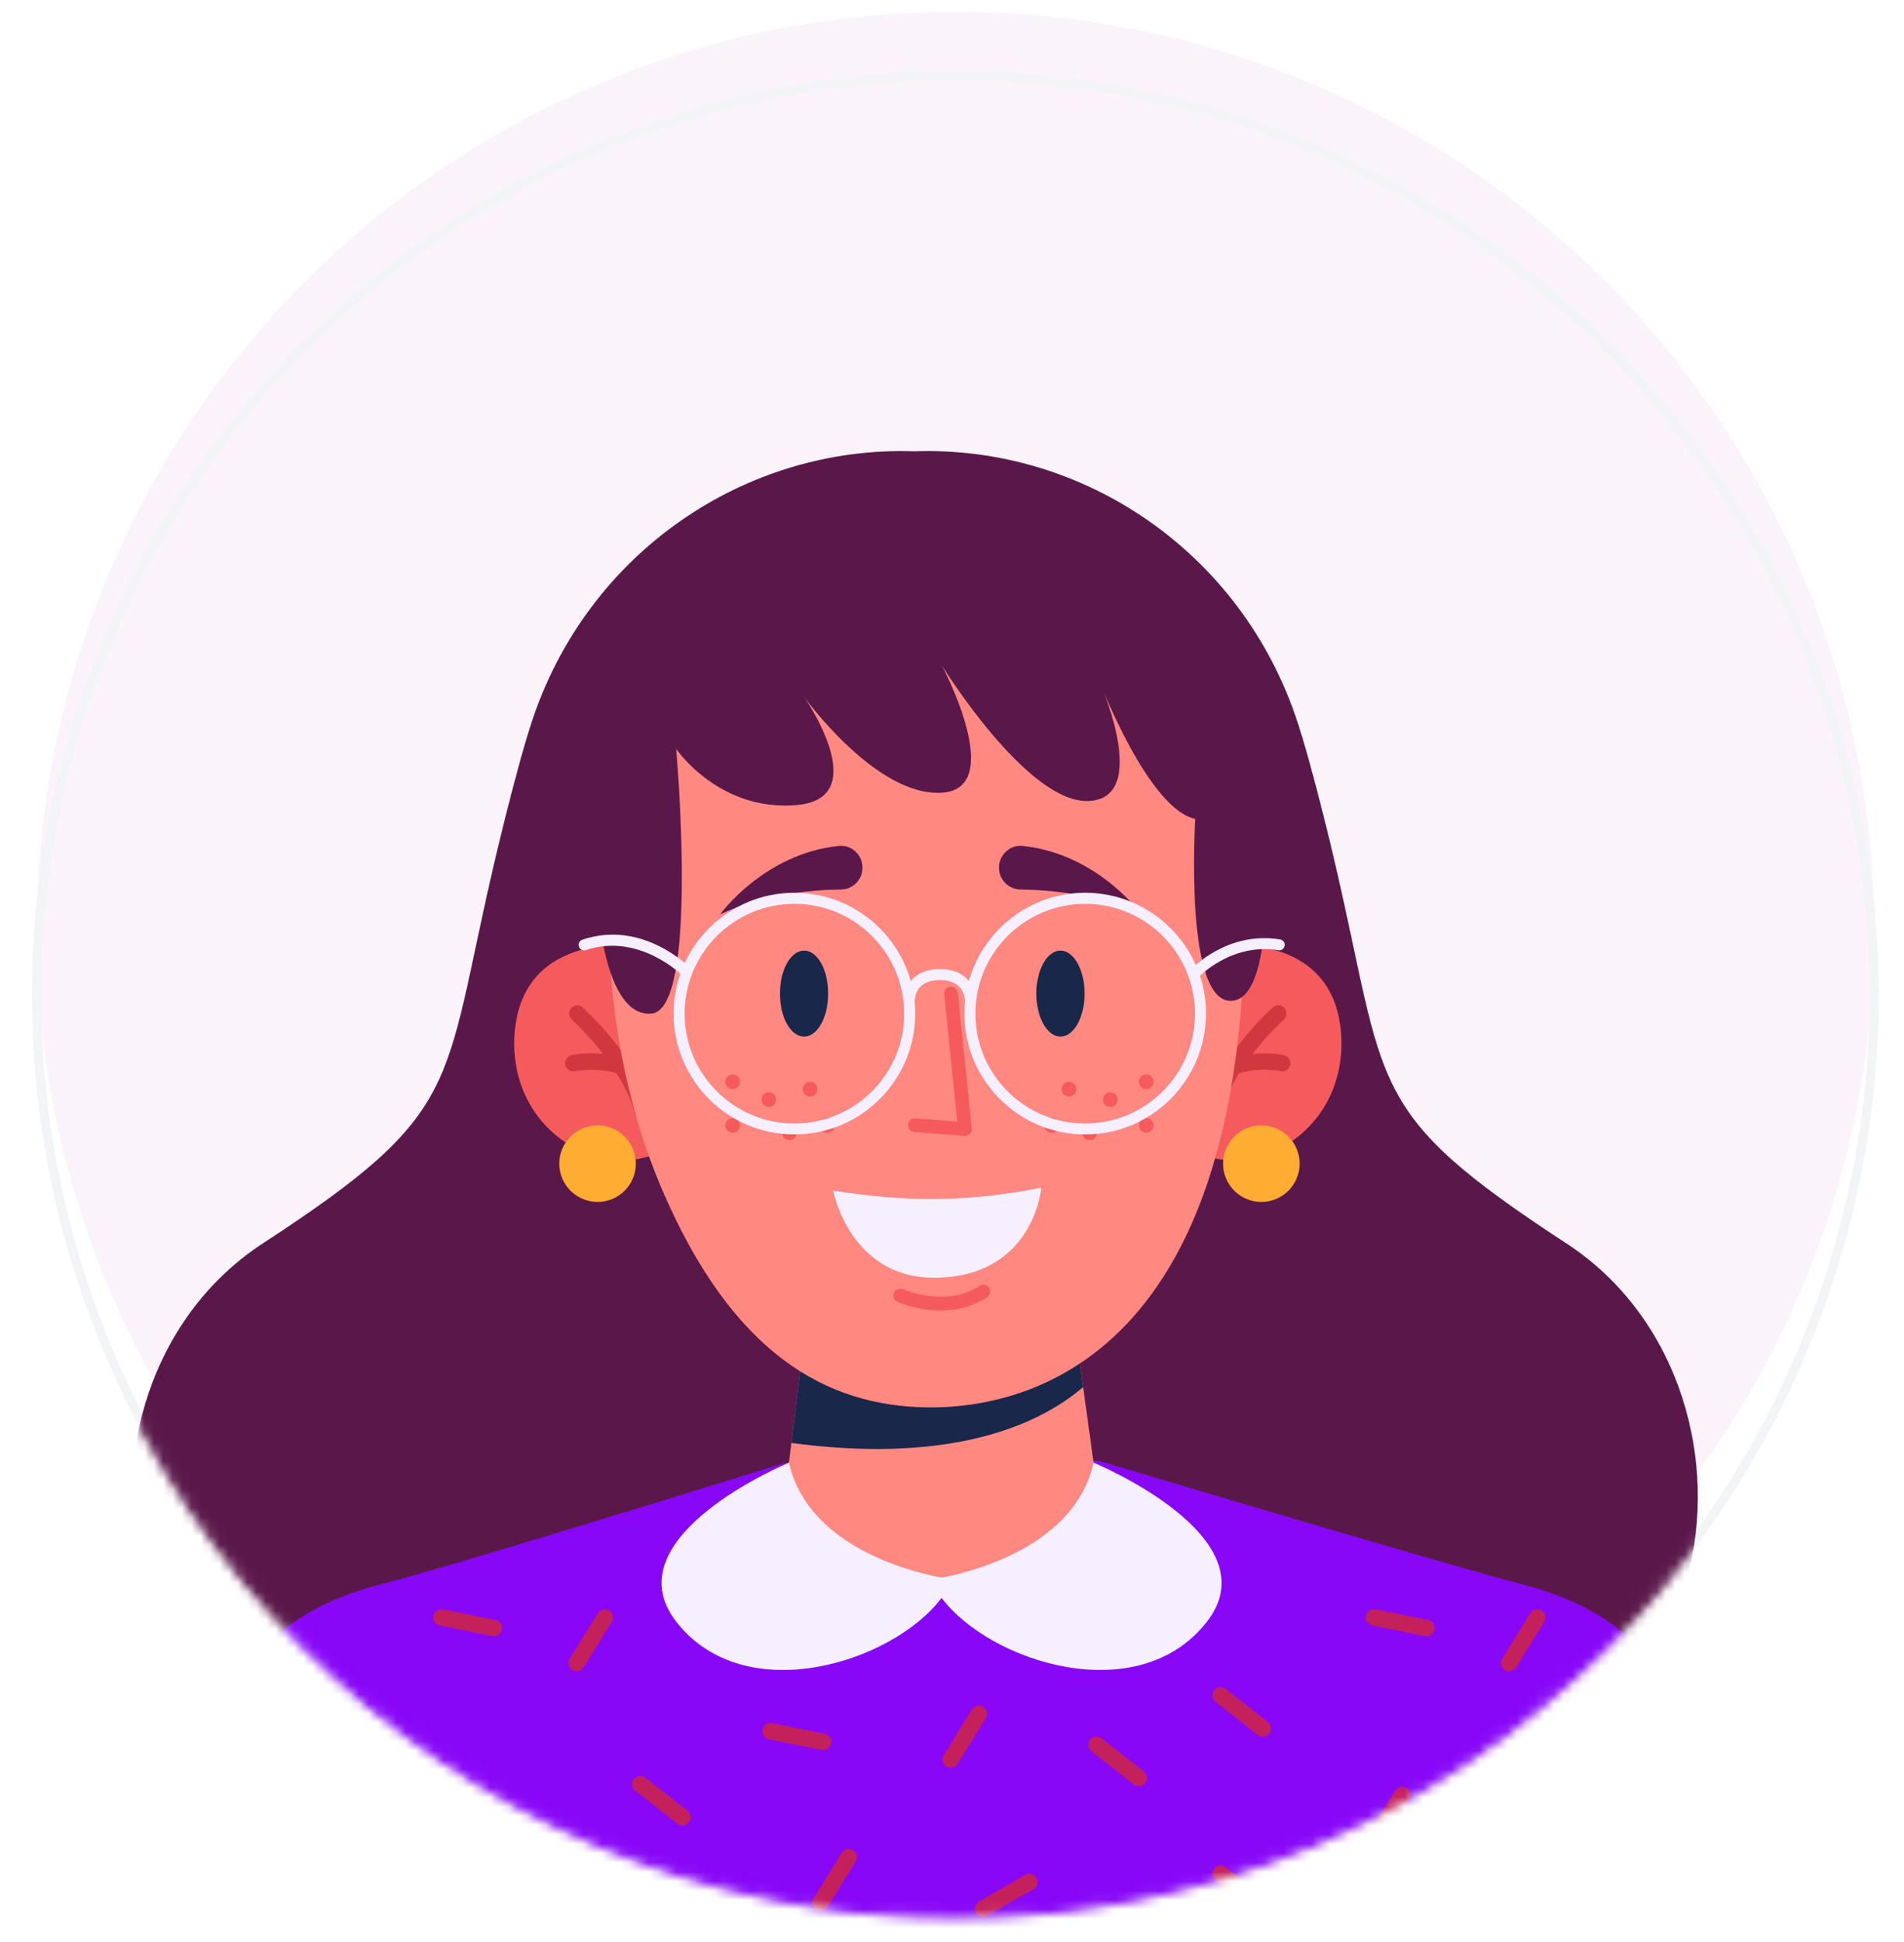 <svg width="204" height="208" viewBox="0 0 204 208" fill="none" xmlns="http://www.w3.org/2000/svg">
<g filter="url(#filter0_i_308_389)">
<circle cx="102.359" cy="106.551" r="98.441" fill="#FBF3FA"/>
</g>
<circle cx="102.359" cy="106.551" r="98.441" stroke="#F3F4F6" stroke-width="0.98"/>
<mask id="mask0_308_389" style="mask-type:alpha" maskUnits="userSpaceOnUse" x="3" y="7" width="199" height="199">
<circle cx="102.359" cy="106.551" r="98.441" fill="#FBF3FA" stroke="#F3F4F6" stroke-width="0.98"/>
</mask>
<g mask="url(#mask0_308_389)">
<path d="M149.311 185.117C127.543 178.653 112.183 167.22 98.008 162.069C83.841 167.22 68.474 178.653 46.706 185.117C12.169 195.364 3.541 149.237 28.185 133.158C49.882 119.007 47.298 116.637 52.971 92.356C53.343 90.784 53.746 89.117 54.188 87.339C54.678 85.395 55.215 83.333 55.824 81.136C56.179 79.848 56.551 78.616 56.938 77.423C62.872 59.21 79.844 47.706 97.993 48.338C116.142 47.706 133.122 59.21 139.047 77.423C139.435 78.616 139.806 79.856 140.162 81.136C140.77 83.333 141.315 85.395 141.797 87.339C142.247 89.109 142.65 90.776 143.014 92.356C148.687 116.637 146.103 118.999 167.8 133.158C192.476 149.237 183.84 195.364 149.311 185.117Z" fill="#5A184A"/>
<path d="M187.198 209.089H16.673C16.673 209.089 18.965 198.24 22.228 187.345C25.491 176.449 32.231 171.89 40.962 169.646C43.427 169.014 47.93 167.702 53.129 166.154C56.077 165.277 59.245 164.313 62.398 163.357C73.388 160.022 84.102 156.68 84.102 156.68L101.841 155.266L101.943 155.258L102.046 155.266L118.046 156.546C118.046 156.546 127.67 159.438 138.178 162.535C148.039 165.442 158.698 168.548 162.917 169.638C171.648 171.874 178.388 176.441 181.651 187.337C184.906 198.24 187.198 209.089 187.198 209.089Z" fill="#8807F7"/>
<path d="M35.399 186.001C35.209 186.001 35.02 185.938 34.854 185.812L30.334 182.272C29.955 181.972 29.884 181.419 30.184 181.04C30.485 180.66 31.038 180.589 31.417 180.889L35.936 184.429C36.316 184.729 36.387 185.282 36.087 185.662C35.921 185.883 35.66 186.001 35.399 186.001Z" fill="#C4205C"/>
<path d="M35.399 205.099C35.209 205.099 35.02 205.036 34.854 204.909L30.334 201.369C29.955 201.069 29.884 200.516 30.184 200.137C30.485 199.758 31.038 199.686 31.417 199.987L35.936 203.526C36.316 203.827 36.387 204.38 36.087 204.759C35.913 204.98 35.66 205.099 35.399 205.099Z" fill="#C4205C"/>
<path d="M61.789 179.001C61.631 179.001 61.473 178.961 61.331 178.867C60.92 178.614 60.794 178.069 61.046 177.658L64.057 172.775C64.31 172.364 64.855 172.238 65.266 172.49C65.677 172.743 65.803 173.288 65.55 173.699L62.54 178.582C62.374 178.851 62.081 179.001 61.789 179.001Z" fill="#C4205C"/>
<path d="M47.314 198.027C47.156 198.027 46.998 197.988 46.856 197.893C46.445 197.64 46.319 197.095 46.572 196.684L49.582 191.801C49.835 191.39 50.38 191.264 50.791 191.517C51.202 191.769 51.328 192.315 51.075 192.725L48.065 197.608C47.899 197.877 47.614 198.027 47.314 198.027Z" fill="#C4205C"/>
<path d="M53.754 174.071C53.809 174.221 53.825 174.379 53.793 174.545C53.698 175.019 53.232 175.327 52.758 175.232L47.132 174.094C46.658 174 46.35 173.533 46.445 173.059C46.54 172.585 47.006 172.277 47.48 172.372L53.106 173.51C53.414 173.573 53.651 173.794 53.754 174.071Z" fill="#C4205C"/>
<path d="M73.135 195.515C72.946 195.515 72.756 195.451 72.59 195.325L68.071 191.785C67.692 191.485 67.62 190.932 67.921 190.553C68.221 190.173 68.774 190.102 69.153 190.402L73.673 193.942C74.052 194.242 74.123 194.796 73.823 195.175C73.657 195.396 73.396 195.515 73.135 195.515Z" fill="#C4205C"/>
<path d="M56.969 204.957C56.851 204.885 56.756 204.783 56.685 204.656C56.44 204.238 56.59 203.7 57.009 203.455L61.979 200.595C62.398 200.35 62.935 200.5 63.18 200.919C63.425 201.338 63.275 201.875 62.856 202.12L57.886 204.98C57.594 205.146 57.238 205.13 56.969 204.957Z" fill="#C4205C"/>
<path d="M135.302 186.001C135.113 186.001 134.923 185.938 134.757 185.812L130.238 182.272C129.858 181.972 129.787 181.419 130.088 181.04C130.388 180.66 130.941 180.589 131.32 180.889L135.84 184.429C136.219 184.729 136.29 185.282 135.99 185.662C135.824 185.883 135.563 186.001 135.302 186.001Z" fill="#C4205C"/>
<path d="M135.302 205.099C135.113 205.099 134.923 205.036 134.757 204.909L130.238 201.369C129.858 201.069 129.787 200.516 130.088 200.137C130.388 199.758 130.941 199.686 131.32 199.987L135.84 203.526C136.219 203.827 136.29 204.38 135.99 204.759C135.824 204.98 135.563 205.099 135.302 205.099Z" fill="#C4205C"/>
<path d="M161.692 179.001C161.534 179.001 161.376 178.961 161.234 178.867C160.823 178.614 160.697 178.069 160.95 177.658L163.96 172.775C164.213 172.364 164.758 172.238 165.169 172.49C165.58 172.743 165.706 173.288 165.453 173.699L162.443 178.582C162.277 178.851 161.985 179.001 161.692 179.001Z" fill="#C4205C"/>
<path d="M147.225 198.027C147.067 198.027 146.909 197.988 146.767 197.893C146.356 197.64 146.23 197.095 146.483 196.684L149.493 191.801C149.746 191.39 150.291 191.264 150.702 191.517C151.113 191.769 151.239 192.315 150.986 192.725L147.976 197.608C147.802 197.877 147.518 198.027 147.225 198.027Z" fill="#C4205C"/>
<path d="M178.024 206.102C177.866 206.102 177.708 206.063 177.566 205.968C177.155 205.715 177.029 205.17 177.282 204.759L180.292 199.876C180.545 199.465 181.09 199.339 181.501 199.592C181.912 199.844 182.038 200.39 181.785 200.8L178.775 205.683C178.609 205.96 178.317 206.102 178.024 206.102Z" fill="#C4205C"/>
<path d="M153.657 174.071C153.712 174.221 153.728 174.379 153.696 174.545C153.602 175.019 153.135 175.327 152.661 175.232L147.036 174.094C146.562 174 146.253 173.533 146.348 173.059C146.443 172.585 146.909 172.277 147.383 172.372L153.009 173.51C153.317 173.573 153.554 173.794 153.657 174.071Z" fill="#C4205C"/>
<path d="M173.039 191.88C172.849 191.88 172.659 191.817 172.494 191.69L167.974 188.151C167.595 187.85 167.524 187.297 167.824 186.918C168.124 186.539 168.677 186.468 169.057 186.768L173.576 190.308C173.955 190.608 174.026 191.161 173.726 191.54C173.56 191.769 173.299 191.88 173.039 191.88Z" fill="#C4205C"/>
<path d="M156.873 204.957C156.754 204.885 156.659 204.783 156.588 204.656C156.343 204.238 156.493 203.7 156.912 203.455L161.882 200.595C162.301 200.35 162.838 200.5 163.083 200.919C163.328 201.338 163.178 201.875 162.759 202.12L157.789 204.98C157.497 205.146 157.141 205.13 156.873 204.957Z" fill="#C4205C"/>
<path d="M101.864 189.32C101.706 189.32 101.548 189.28 101.406 189.186C100.995 188.933 100.869 188.388 101.122 187.977L104.132 183.094C104.385 182.683 104.93 182.557 105.341 182.809C105.752 183.062 105.878 183.607 105.625 184.018L102.615 188.901C102.449 189.17 102.164 189.32 101.864 189.32Z" fill="#C4205C"/>
<path d="M87.919 204.672C87.761 204.672 87.603 204.633 87.46 204.538C87.049 204.285 86.923 203.74 87.176 203.329L90.186 198.446C90.439 198.035 90.984 197.909 91.395 198.161C91.806 198.414 91.933 198.959 91.68 199.37L88.669 204.253C88.503 204.522 88.211 204.672 87.919 204.672Z" fill="#C4205C"/>
<path d="M89.009 186.262C89.064 186.412 89.08 186.57 89.048 186.736C88.954 187.21 88.487 187.519 88.013 187.424L82.388 186.286C81.914 186.191 81.605 185.725 81.7 185.251C81.795 184.777 82.261 184.469 82.735 184.563L88.361 185.701C88.669 185.772 88.906 185.986 89.009 186.262Z" fill="#C4205C"/>
<path d="M122.005 191.295C121.815 191.295 121.625 191.232 121.459 191.106L116.94 187.566C116.561 187.266 116.49 186.713 116.79 186.333C117.09 185.954 117.643 185.883 118.022 186.183L122.542 189.723C122.921 190.023 122.992 190.576 122.692 190.956C122.526 191.185 122.265 191.295 122.005 191.295Z" fill="#C4205C"/>
<path d="M104.843 205.17C104.724 205.099 104.63 204.996 104.559 204.87C104.314 204.451 104.464 203.914 104.882 203.669L109.852 200.808C110.271 200.563 110.808 200.714 111.053 201.132C111.298 201.551 111.148 202.088 110.729 202.333L105.76 205.194C105.459 205.359 105.112 205.344 104.843 205.17Z" fill="#C4205C"/>
<path d="M102.038 155.258V155.274L101.935 155.266L102.038 155.258Z" fill="#5D46C2"/>
<path d="M101.936 155.266L101.841 155.274V155.258L101.936 155.266Z" fill="#5D46C2"/>
<path d="M117.754 160.899C117.754 160.899 113.337 169.156 101.003 169.156C89.08 169.156 84.063 160.488 84.063 160.488L84.79 154.547L84.916 153.551L86.062 144.196L115.557 145.018L116.047 148.573L116.213 149.743L117.754 160.899Z" fill="#FF8881"/>
<path d="M129.321 173.683C121.981 183.133 106.06 178.045 100.884 171.139C95.709 178.053 79.788 183.133 72.448 173.683C65.376 164.589 84.529 156.656 84.529 156.656C86.488 165.466 97.234 168.295 100.884 168.974C104.535 168.287 115.209 165.466 117.169 156.656C117.169 156.656 136.393 164.581 129.321 173.683Z" fill="#F5EFFF"/>
<path d="M116.047 148.573C109.363 154.239 98.554 156.396 84.79 154.547L84.916 153.551L86.062 144.196L115.557 145.018L116.047 148.573Z" fill="#19274B"/>
<path d="M74.984 119.844C68.387 129.057 54.18 122.831 55.144 110.608C56.021 99.522 68.41 101.277 68.41 101.277L74.984 119.844Z" fill="#F55B5D"/>
<path d="M68.126 124.633C68.126 126.892 66.293 128.733 64.025 128.733C61.765 128.733 59.924 126.9 59.924 124.633C59.924 122.373 61.758 120.532 64.025 120.532C66.293 120.532 68.126 122.365 68.126 124.633Z" fill="#FFAC32"/>
<path d="M68.908 120.081C68.513 120.081 68.15 119.813 68.055 119.41C66.767 114.163 61.323 109.265 61.268 109.217C60.904 108.893 60.873 108.34 61.197 107.977C61.52 107.613 62.074 107.582 62.437 107.906C62.674 108.119 68.347 113.215 69.769 118.999C69.888 119.473 69.596 119.947 69.121 120.066C69.05 120.074 68.979 120.081 68.908 120.081Z" fill="#D1373F"/>
<path d="M66.633 115.096C66.538 115.096 66.443 115.08 66.356 115.048C63.946 114.242 61.639 114.732 61.615 114.732C61.141 114.835 60.675 114.535 60.565 114.061C60.462 113.587 60.754 113.121 61.228 113.01C61.339 112.986 64.017 112.402 66.909 113.373C67.367 113.531 67.62 114.029 67.462 114.487C67.344 114.859 67.004 115.096 66.633 115.096Z" fill="#D1373F"/>
<path d="M123.838 119.844C130.435 129.057 144.642 122.831 143.678 110.608C142.801 99.522 130.411 101.277 130.411 101.277L123.838 119.844Z" fill="#F55B5D"/>
<path d="M139.245 124.633C139.245 126.892 137.412 128.733 135.144 128.733C132.885 128.733 131.044 126.9 131.044 124.633C131.044 122.373 132.877 120.532 135.144 120.532C137.412 120.532 139.245 122.365 139.245 124.633Z" fill="#FFAC32"/>
<path d="M129.906 120.081C129.835 120.081 129.764 120.074 129.692 120.058C129.218 119.939 128.934 119.465 129.045 118.991C130.467 113.207 136.132 108.111 136.377 107.898C136.74 107.574 137.293 107.605 137.617 107.969C137.941 108.332 137.91 108.885 137.546 109.209C137.491 109.257 132.047 114.156 130.759 119.402C130.664 119.813 130.301 120.081 129.906 120.081Z" fill="#D1373F"/>
<path d="M132.182 115.096C131.81 115.096 131.47 114.867 131.344 114.495C131.186 114.037 131.439 113.531 131.897 113.381C134.789 112.409 137.468 112.994 137.578 113.018C138.052 113.121 138.352 113.595 138.242 114.069C138.139 114.543 137.665 114.843 137.191 114.732C137.167 114.724 134.86 114.235 132.45 115.048C132.363 115.08 132.268 115.096 132.182 115.096Z" fill="#D1373F"/>
<path d="M65.779 87.813C65.779 87.813 62.556 107.795 70.907 127.335C78.477 145.049 88.551 150.572 99.265 150.738C111.448 150.928 136.969 143.88 132.932 86.059C130.198 46.987 69.003 48.37 65.779 87.813Z" fill="#FF8881"/>
<path d="M64.033 96.646C64.033 96.646 64.673 109.02 69.809 108.561C74.945 108.095 72.448 80.212 72.448 80.212C72.448 80.212 77.023 86.96 85.374 86.225C93.726 85.49 86.149 74.634 86.149 74.634C86.149 74.634 93.852 85.348 100.908 84.905C107.956 84.463 100.908 71.26 100.908 71.26C100.908 71.26 110.121 86.225 116.742 85.79C123.363 85.348 117.754 72.879 117.754 72.879C117.754 72.879 123.024 86.675 128.057 87.702C128.057 87.702 126.793 108.024 132.173 107.171C137.554 106.318 135.563 83.594 133.351 76.696C131.138 69.798 119.279 52.486 96.444 54.683C73.617 56.88 64.436 69.498 64.033 96.646Z" fill="#5A184A"/>
<path d="M77.157 97.934C77.157 97.934 81.827 91.439 89.87 90.602C91.182 90.468 92.327 91.471 92.406 92.783V92.806C92.485 94.134 91.434 95.256 90.107 95.272C87.089 95.303 81.787 95.738 77.157 97.934Z" fill="#5A184A"/>
<path d="M122.289 97.934C122.289 97.934 117.619 91.439 109.576 90.602C108.264 90.468 107.118 91.471 107.039 92.783V92.806C106.96 94.134 108.011 95.256 109.339 95.272C112.357 95.303 117.659 95.738 122.289 97.934Z" fill="#5A184A"/>
<path d="M100.774 140.364C98.261 140.364 96.278 139.487 96.152 139.432C95.78 139.266 95.622 138.831 95.788 138.46C95.954 138.088 96.389 137.922 96.76 138.096C96.823 138.128 101.343 140.095 104.961 137.717C105.301 137.496 105.752 137.591 105.981 137.922C106.202 138.262 106.107 138.713 105.775 138.942C104.108 140.024 102.338 140.364 100.774 140.364Z" fill="#F55B5D"/>
<path d="M103.373 121.67C103.358 121.67 103.334 121.67 103.318 121.67L97.953 121.235C97.55 121.203 97.25 120.848 97.281 120.445C97.313 120.042 97.669 119.742 98.072 119.773L102.559 120.137L101.161 106.499C101.121 106.096 101.414 105.733 101.817 105.693C102.22 105.654 102.583 105.946 102.623 106.349L104.116 120.864C104.14 121.077 104.061 121.298 103.911 121.448C103.76 121.583 103.571 121.67 103.373 121.67Z" fill="#F55B5D"/>
<path d="M89.262 127.517C95.859 128.544 102.583 128.994 111.567 127.201C111.567 127.201 110.793 136.808 100.118 136.848C91.04 136.887 89.262 127.517 89.262 127.517Z" fill="#F5EFFF"/>
<path d="M88.732 106.42C88.732 108.964 87.579 111.027 86.149 111.027C84.719 111.027 83.565 108.964 83.565 106.42C83.565 103.876 84.719 101.814 86.149 101.814C87.579 101.806 88.732 103.868 88.732 106.42Z" fill="#19274B"/>
<path d="M113.621 111.027C115.048 111.027 116.205 108.964 116.205 106.42C116.205 103.876 115.048 101.814 113.621 101.814C112.194 101.814 111.038 103.876 111.038 106.42C111.038 108.964 112.194 111.027 113.621 111.027Z" fill="#19274B"/>
<path d="M79.29 115.862C79.29 116.297 78.935 116.652 78.5 116.652C78.066 116.652 77.71 116.297 77.71 115.862C77.71 115.428 78.066 115.072 78.5 115.072C78.935 115.072 79.29 115.428 79.29 115.862Z" fill="#F55B5D"/>
<path d="M82.372 118.564C82.808 118.564 83.162 118.211 83.162 117.774C83.162 117.338 82.808 116.984 82.372 116.984C81.936 116.984 81.582 117.338 81.582 117.774C81.582 118.211 81.936 118.564 82.372 118.564Z" fill="#F55B5D"/>
<path d="M79.29 120.532C79.29 120.966 78.935 121.322 78.5 121.322C78.066 121.322 77.71 120.966 77.71 120.532C77.71 120.097 78.066 119.742 78.5 119.742C78.935 119.742 79.29 120.097 79.29 120.532Z" fill="#F55B5D"/>
<path d="M85.374 121.322C85.374 121.757 85.019 122.112 84.584 122.112C84.15 122.112 83.794 121.757 83.794 121.322C83.794 120.887 84.15 120.532 84.584 120.532C85.019 120.532 85.374 120.887 85.374 121.322Z" fill="#F55B5D"/>
<path d="M89.428 120.532C89.428 120.966 89.072 121.322 88.638 121.322C88.203 121.322 87.847 120.966 87.847 120.532C87.847 120.097 88.203 119.742 88.638 119.742C89.072 119.742 89.428 120.097 89.428 120.532Z" fill="#F55B5D"/>
<path d="M87.587 116.66C87.587 117.095 87.231 117.45 86.797 117.45C86.362 117.45 86.007 117.095 86.007 116.66C86.007 116.226 86.362 115.87 86.797 115.87C87.231 115.862 87.587 116.218 87.587 116.66Z" fill="#F55B5D"/>
<path d="M122.028 115.862C122.028 116.297 122.384 116.652 122.818 116.652C123.253 116.652 123.608 116.297 123.608 115.862C123.608 115.428 123.253 115.072 122.818 115.072C122.384 115.072 122.028 115.428 122.028 115.862Z" fill="#F55B5D"/>
<path d="M118.954 118.564C119.391 118.564 119.745 118.211 119.745 117.774C119.745 117.338 119.391 116.984 118.954 116.984C118.518 116.984 118.164 117.338 118.164 117.774C118.164 118.211 118.518 118.564 118.954 118.564Z" fill="#F55B5D"/>
<path d="M122.028 120.532C122.028 120.966 122.384 121.322 122.818 121.322C123.253 121.322 123.608 120.966 123.608 120.532C123.608 120.097 123.253 119.742 122.818 119.742C122.384 119.742 122.028 120.097 122.028 120.532Z" fill="#F55B5D"/>
<path d="M115.952 121.322C115.952 121.757 116.307 122.112 116.742 122.112C117.177 122.112 117.532 121.757 117.532 121.322C117.532 120.887 117.177 120.532 116.742 120.532C116.3 120.532 115.952 120.887 115.952 121.322Z" fill="#F55B5D"/>
<path d="M111.899 120.532C111.899 120.966 112.254 121.322 112.689 121.322C113.123 121.322 113.479 120.966 113.479 120.532C113.479 120.097 113.123 119.742 112.689 119.742C112.254 119.742 111.899 120.097 111.899 120.532Z" fill="#F55B5D"/>
<path d="M113.74 116.66C113.74 117.095 114.095 117.45 114.53 117.45C114.964 117.45 115.32 117.095 115.32 116.66C115.32 116.226 114.964 115.87 114.53 115.87C114.095 115.862 113.74 116.218 113.74 116.66Z" fill="#F55B5D"/>
<path d="M85.114 121.504C77.979 121.504 72.171 115.696 72.171 108.561C72.171 101.427 77.979 95.619 85.114 95.619C92.248 95.619 98.056 101.427 98.056 108.561C98.056 115.704 92.248 121.504 85.114 121.504ZM85.114 96.804C78.627 96.804 73.349 102.082 73.349 108.569C73.349 115.056 78.627 120.334 85.114 120.334C91.6 120.334 96.878 115.056 96.878 108.569C96.878 102.082 91.6 96.804 85.114 96.804Z" fill="#F5EFFF"/>
<path d="M116.268 121.504C109.133 121.504 103.326 115.696 103.326 108.561C103.326 101.427 109.133 95.619 116.268 95.619C123.403 95.619 129.21 101.427 129.21 108.561C129.202 115.704 123.403 121.504 116.268 121.504ZM116.268 96.804C109.781 96.804 104.503 102.082 104.503 108.569C104.503 115.056 109.781 120.334 116.268 120.334C122.755 120.334 128.033 115.056 128.033 108.569C128.033 102.082 122.755 96.804 116.268 96.804Z" fill="#F5EFFF"/>
<path d="M127.883 104.959C127.741 104.959 127.598 104.911 127.488 104.808C127.251 104.587 127.227 104.216 127.448 103.979C127.606 103.805 131.431 99.68 137.159 100.621C137.483 100.676 137.696 100.976 137.641 101.292C137.586 101.616 137.285 101.83 136.969 101.774C131.865 100.937 128.349 104.721 128.317 104.761C128.207 104.895 128.041 104.959 127.883 104.959Z" fill="#F5EFFF"/>
<path d="M73.586 104.721C73.436 104.721 73.278 104.658 73.167 104.54C73.104 104.469 68.481 99.846 62.769 101.759C62.461 101.861 62.129 101.695 62.026 101.387C61.923 101.079 62.089 100.747 62.398 100.644C68.829 98.487 73.799 103.505 74.004 103.726C74.234 103.955 74.226 104.326 73.989 104.556C73.886 104.666 73.736 104.721 73.586 104.721Z" fill="#F5EFFF"/>
<path d="M97.471 107.384C97.455 107.384 97.448 107.384 97.432 107.384C97.108 107.36 96.863 107.084 96.886 106.76C96.95 105.733 97.835 103.789 100.695 103.789C103.555 103.789 104.44 105.733 104.503 106.76C104.527 107.084 104.282 107.36 103.958 107.384C103.634 107.408 103.358 107.163 103.334 106.839C103.318 106.649 103.105 104.966 100.695 104.966C98.206 104.966 98.064 106.768 98.056 106.839C98.032 107.147 97.771 107.384 97.471 107.384Z" fill="#F5EFFF"/>
</g>
<defs>
<filter id="filter0_i_308_389" x="3.428" y="7.621" width="197.861" height="197.861" filterUnits="userSpaceOnUse" color-interpolation-filters="sRGB">
<feFlood flood-opacity="0" result="BackgroundImageFix"/>
<feBlend mode="normal" in="SourceGraphic" in2="BackgroundImageFix" result="shape"/>
<feColorMatrix in="SourceAlpha" type="matrix" values="0 0 0 0 0 0 0 0 0 0 0 0 0 0 0 0 0 0 127 0" result="hardAlpha"/>
<feOffset dy="-6.857"/>
<feComposite in2="hardAlpha" operator="arithmetic" k2="-1" k3="1"/>
<feColorMatrix type="matrix" values="0 0 0 0 0.754 0 0 0 0 0.742 0 0 0 0 0.742 0 0 0 0.19 0"/>
<feBlend mode="normal" in2="shape" result="effect1_innerShadow_308_389"/>
</filter>
</defs>
</svg>
